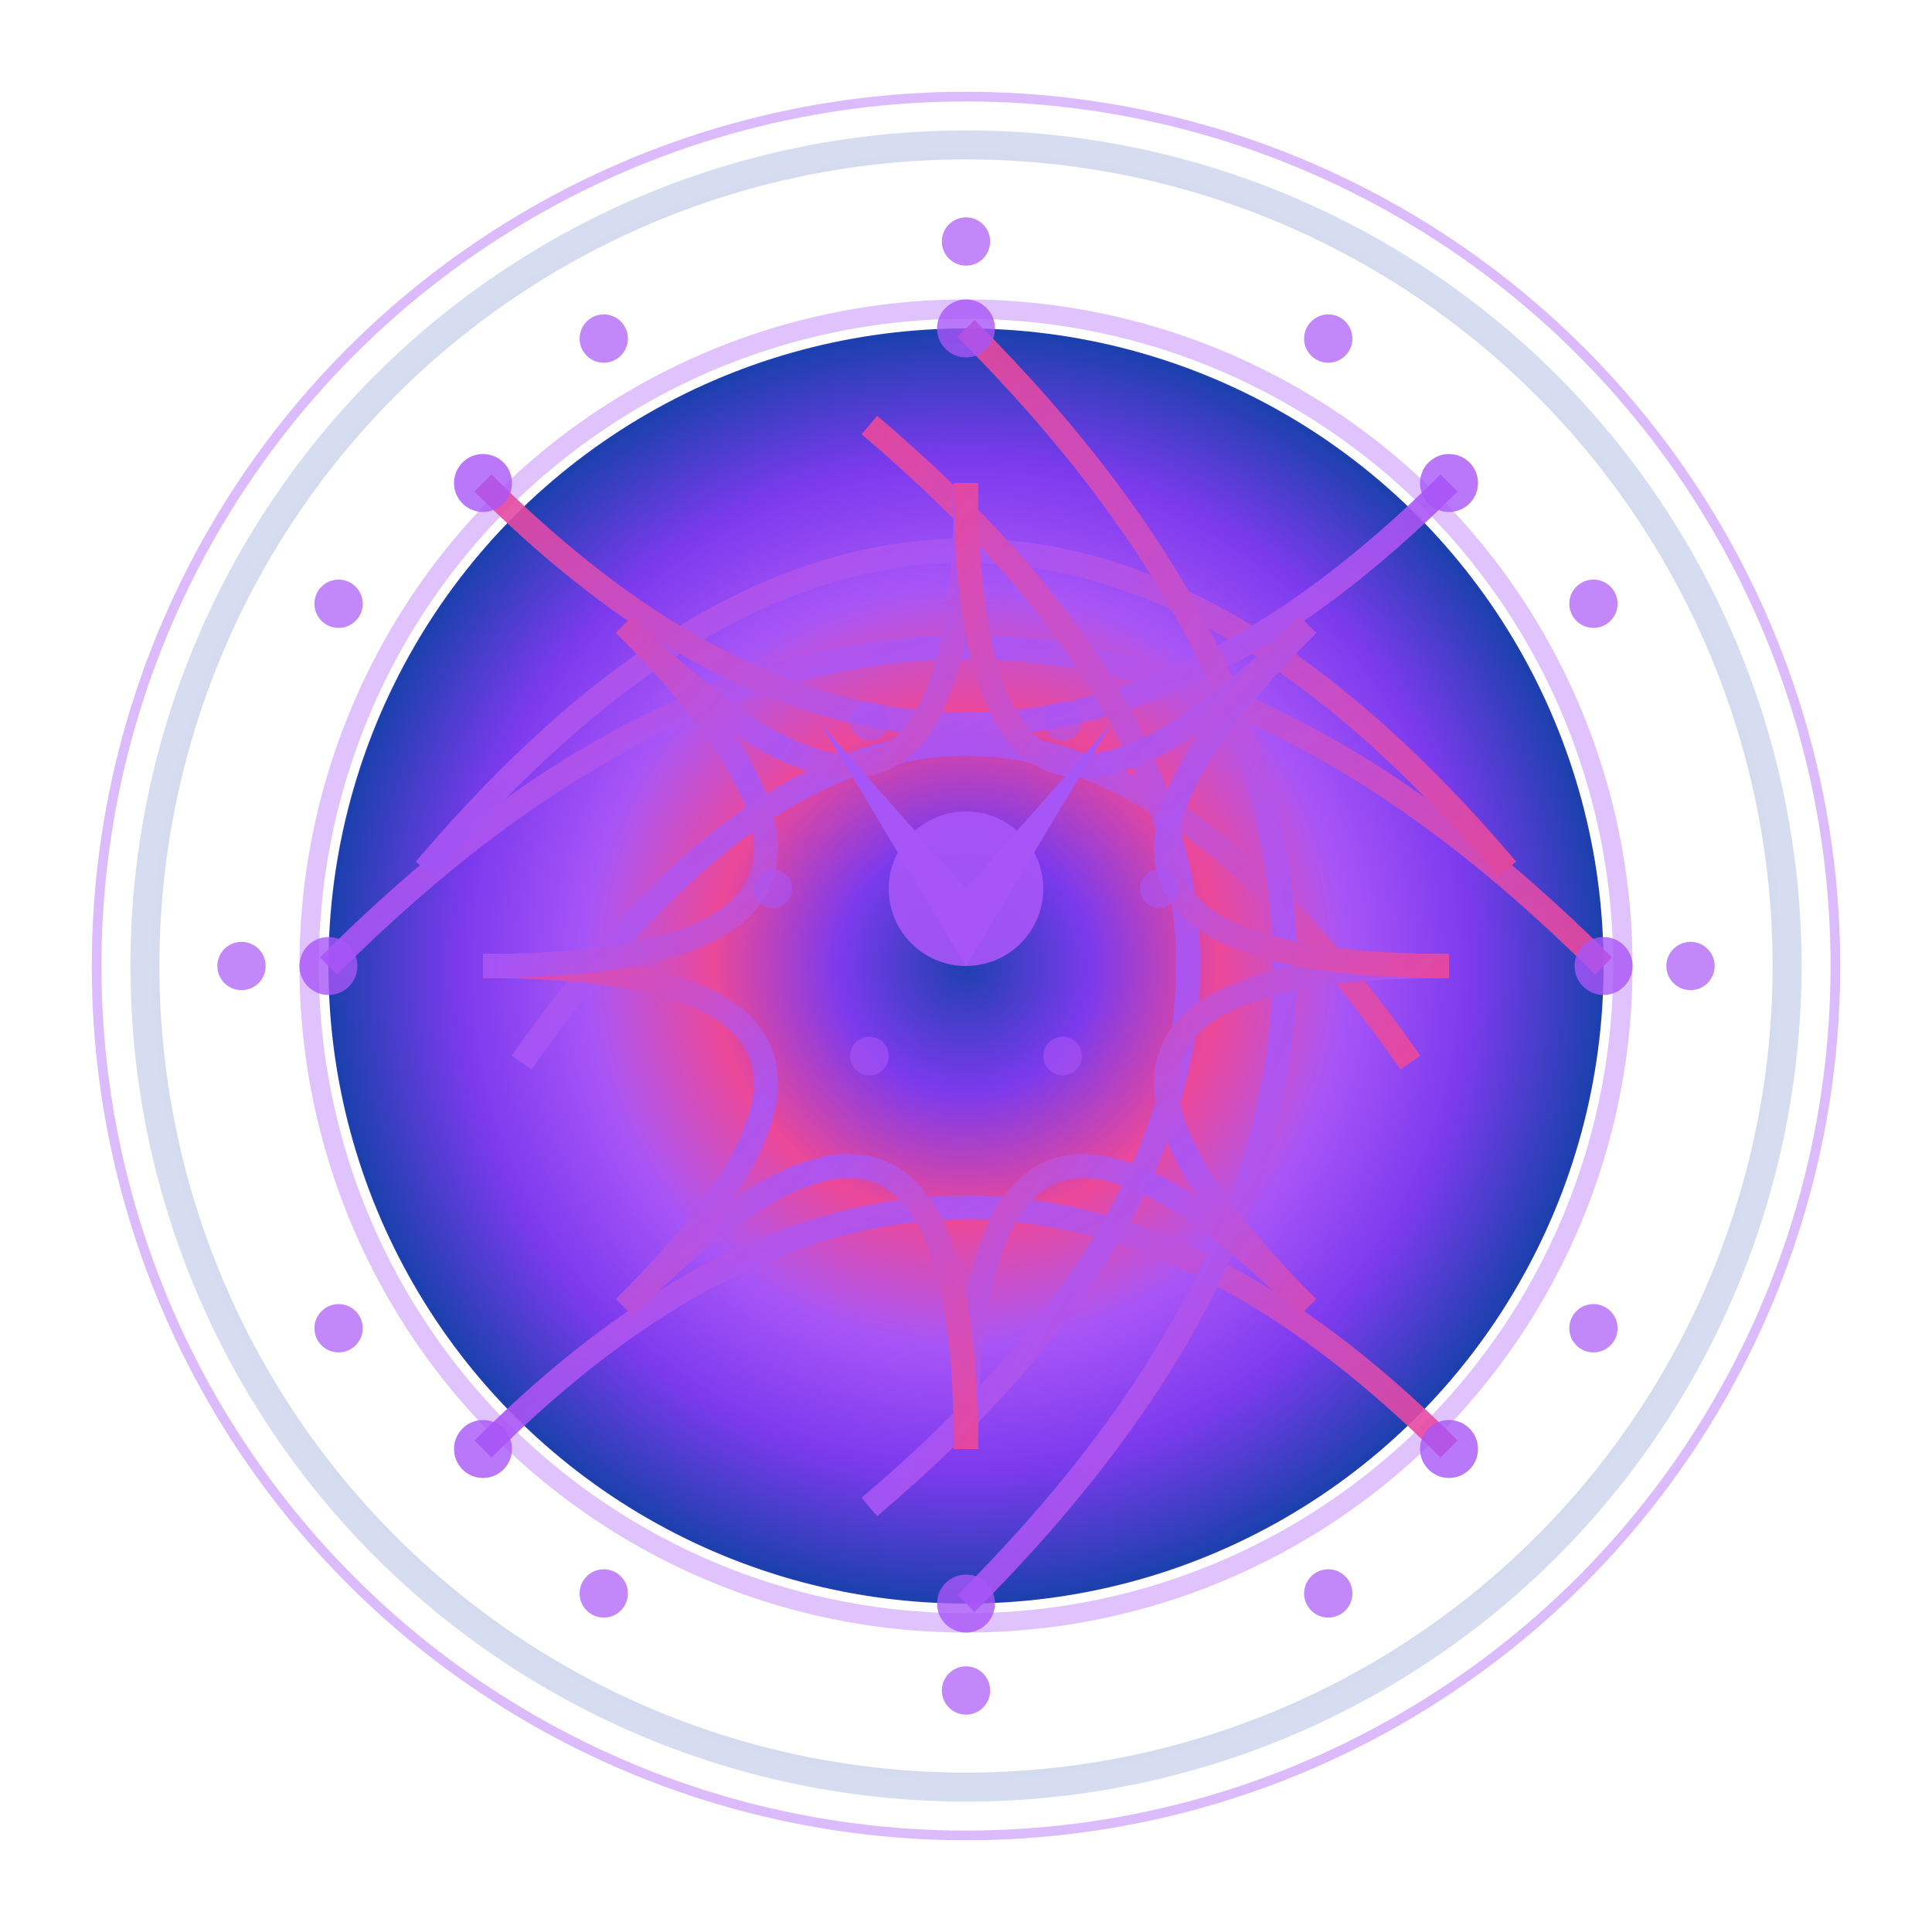 <?xml version="1.0" encoding="utf-8" ?>
<svg xmlns="http://www.w3.org/2000/svg" xmlns:ev="http://www.w3.org/2001/xml-events" xmlns:xlink="http://www.w3.org/1999/xlink" baseProfile="full" height="200" version="1.1" viewBox="0 0 200 200" width="200">
  <title>Logo Arkalia-LUNA - Variante techno-mystique avancée</title>
  <defs>
    <radialGradient cx="50%" cy="50%" id="advancedMoonGradient-power" r="50%">
      <stop offset="0%" stop-color="#1e40af"/>
      <stop offset="20%" stop-color="#7c3aed"/>
      <stop offset="40%" stop-color="#ec4899"/>
      <stop offset="60%" stop-color="#a855f7"/>
      <stop offset="80%" stop-color="#7c3aed"/>
      <stop offset="100%" stop-color="#1e40af"/>
    </radialGradient>
    <radialGradient cx="50%" cy="50%" id="borderGradient-power" r="50%">
      <stop offset="0%" stop-color="#a855f7" stop-opacity="0.8"/>
      <stop offset="100%" stop-color="#1e40af" stop-opacity="0.2"/>
    </radialGradient>
    <filter id="mainGlow-power">
      <feGaussianBlur in="SourceGraphic" stdDeviation="3.6"/>
      <feMerge>
        <feMergeNode in="SourceGraphic"/>
        <feMergeNode/>
        <feMergeNode/>
      </feMerge>
    </filter>
    <filter id="detailGlow-power">
      <feGaussianBlur in="SourceGraphic" stdDeviation="1.5"/>
    </filter>
    <linearGradient id="neuralGradient-power" x1="0%" x2="100%" y1="0%" y2="100%">
      <stop offset="0%" stop-color="#ec4899"/>
      <stop offset="50%" stop-color="#a855f7"/>
      <stop offset="100%" stop-color="#ec4899"/>
    </linearGradient>
  </defs>
  <circle cx="100" cy="100" fill="none" filter="url(#mainGlow-power)" opacity="0.9" r="85" stroke="url(#borderGradient-power)" stroke-width="3">
    <animate attributeName="opacity" dur="2.667s" repeatCount="indefinite" values="0.9;0.27;0.9"/>
  </circle>
  <circle cx="100" cy="100" fill="none" filter="url(#detailGlow-power)" opacity="0.4" r="90" stroke="#a855f7" stroke-width="1">
    <animate attributeName="r" dur="2.0s" repeatCount="indefinite" values="90;100;90"/>
  </circle>
  <circle cx="100" cy="100" fill="url(#advancedMoonGradient-power)" filter="url(#mainGlow-power)" r="66">
    <animate attributeName="r" dur="1.667s" repeatCount="indefinite" values="66;71.28;66"/>
  </circle>
  <circle cx="100" cy="100" fill="none" filter="url(#detailGlow-power)" opacity="0.6" r="68" stroke="#a855f7" stroke-width="2"/>
  <g fill="none" filter="url(#detailGlow-power)" opacity="0.9" stroke="url(#neuralGradient-power)" stroke-width="2.5">
    <path d="M34 100 Q100 34 166 100">
      <animate attributeName="stroke-dashoffset" begin="0.0s" dur="3.333s" repeatCount="indefinite" values="0;-200;0"/>
      <animate attributeName="opacity" begin="0.0s" dur="2.667s" repeatCount="indefinite" values="0.9;0.4;0.9"/>
    </path>
    <path d="M44 90 Q100 24 156 90">
      <animate attributeName="stroke-dashoffset" begin="0.3s" dur="3.333s" repeatCount="indefinite" values="0;-200;0"/>
      <animate attributeName="opacity" begin="0.2s" dur="2.667s" repeatCount="indefinite" values="0.9;0.4;0.9"/>
    </path>
    <path d="M54 110 Q100 44 146 110">
      <animate attributeName="stroke-dashoffset" begin="0.6s" dur="3.333s" repeatCount="indefinite" values="0;-200;0"/>
      <animate attributeName="opacity" begin="0.4s" dur="2.667s" repeatCount="indefinite" values="0.9;0.4;0.9"/>
    </path>
    <path d="M50 50 Q100 100 150 50">
      <animate attributeName="stroke-dashoffset" begin="0.9s" dur="3.333s" repeatCount="indefinite" values="0;-200;0"/>
      <animate attributeName="opacity" begin="0.6s" dur="2.667s" repeatCount="indefinite" values="0.9;0.4;0.9"/>
    </path>
    <path d="M50 150 Q100 100 150 150">
      <animate attributeName="stroke-dashoffset" begin="1.2s" dur="3.333s" repeatCount="indefinite" values="0;-200;0"/>
      <animate attributeName="opacity" begin="0.8s" dur="2.667s" repeatCount="indefinite" values="0.9;0.4;0.9"/>
    </path>
    <path d="M100 34 Q166 100 100 166">
      <animate attributeName="stroke-dashoffset" begin="1.5s" dur="3.333s" repeatCount="indefinite" values="0;-200;0"/>
      <animate attributeName="opacity" begin="1.0s" dur="2.667s" repeatCount="indefinite" values="0.9;0.4;0.9"/>
    </path>
    <path d="M90 44 Q156 100 90 156">
      <animate attributeName="stroke-dashoffset" begin="1.8s" dur="3.333s" repeatCount="indefinite" values="0;-200;0"/>
      <animate attributeName="opacity" begin="1.2s" dur="2.667s" repeatCount="indefinite" values="0.9;0.4;0.9"/>
    </path>
    <path d="M150.0 100.0 Q100 100 135.355 135.355">
      <animate attributeName="stroke-dashoffset" begin="2.1s" dur="3.333s" repeatCount="indefinite" values="0;-200;0"/>
      <animate attributeName="opacity" begin="1.4s" dur="2.667s" repeatCount="indefinite" values="0.9;0.4;0.9"/>
    </path>
    <path d="M135.355 135.355 Q100 100 100.0 150.0">
      <animate attributeName="stroke-dashoffset" begin="2.4s" dur="3.333s" repeatCount="indefinite" values="0;-200;0"/>
      <animate attributeName="opacity" begin="1.6s" dur="2.667s" repeatCount="indefinite" values="0.9;0.4;0.9"/>
    </path>
    <path d="M100.0 150.0 Q100 100 64.645 135.355">
      <animate attributeName="stroke-dashoffset" begin="2.7s" dur="3.333s" repeatCount="indefinite" values="0;-200;0"/>
      <animate attributeName="opacity" begin="1.8s" dur="2.667s" repeatCount="indefinite" values="0.9;0.4;0.9"/>
    </path>
    <path d="M64.645 135.355 Q100 100 50.0 100.0">
      <animate attributeName="stroke-dashoffset" begin="3.0s" dur="3.333s" repeatCount="indefinite" values="0;-200;0"/>
      <animate attributeName="opacity" begin="2.0s" dur="2.667s" repeatCount="indefinite" values="0.9;0.4;0.9"/>
    </path>
    <path d="M50.0 100.0 Q100 100 64.645 64.645">
      <animate attributeName="stroke-dashoffset" begin="3.3s" dur="3.333s" repeatCount="indefinite" values="0;-200;0"/>
      <animate attributeName="opacity" begin="2.2s" dur="2.667s" repeatCount="indefinite" values="0.9;0.4;0.9"/>
    </path>
    <path d="M64.645 64.645 Q100 100 100 50.0">
      <animate attributeName="stroke-dashoffset" begin="3.6s" dur="3.333s" repeatCount="indefinite" values="0;-200;0"/>
      <animate attributeName="opacity" begin="2.4s" dur="2.667s" repeatCount="indefinite" values="0.9;0.4;0.9"/>
    </path>
    <path d="M100 50.0 Q100 100 135.355 64.645">
      <animate attributeName="stroke-dashoffset" begin="3.9s" dur="3.333s" repeatCount="indefinite" values="0;-200;0"/>
      <animate attributeName="opacity" begin="2.6s" dur="2.667s" repeatCount="indefinite" values="0.9;0.4;0.9"/>
    </path>
    <path d="M135.355 64.645 Q100 100 150.0 100">
      <animate attributeName="stroke-dashoffset" begin="4.2s" dur="3.333s" repeatCount="indefinite" values="0;-200;0"/>
      <animate attributeName="opacity" begin="2.8s" dur="2.667s" repeatCount="indefinite" values="0.9;0.4;0.9"/>
    </path>
  </g>
  <circle cx="34" cy="100" fill="#a855f7" filter="url(#detailGlow-power)" opacity="0.8" r="3">
    <animate attributeName="opacity" begin="0.0s" dur="1.333s" repeatCount="indefinite" values="0.8;1.0;0.8"/>
  </circle>
  <circle cx="166" cy="100" fill="#a855f7" filter="url(#detailGlow-power)" opacity="0.8" r="3">
    <animate attributeName="opacity" begin="0.2s" dur="1.333s" repeatCount="indefinite" values="0.8;1.0;0.8"/>
  </circle>
  <circle cx="100" cy="34" fill="#a855f7" filter="url(#detailGlow-power)" opacity="0.8" r="3">
    <animate attributeName="opacity" begin="0.4s" dur="1.333s" repeatCount="indefinite" values="0.8;1.0;0.8"/>
  </circle>
  <circle cx="100" cy="166" fill="#a855f7" filter="url(#detailGlow-power)" opacity="0.8" r="3">
    <animate attributeName="opacity" begin="0.6s" dur="1.333s" repeatCount="indefinite" values="0.8;1.0;0.8"/>
  </circle>
  <circle cx="50" cy="50" fill="#a855f7" filter="url(#detailGlow-power)" opacity="0.8" r="3">
    <animate attributeName="opacity" begin="0.8s" dur="1.333s" repeatCount="indefinite" values="0.8;1.0;0.8"/>
  </circle>
  <circle cx="150" cy="50" fill="#a855f7" filter="url(#detailGlow-power)" opacity="0.8" r="3">
    <animate attributeName="opacity" begin="1.0s" dur="1.333s" repeatCount="indefinite" values="0.8;1.0;0.8"/>
  </circle>
  <circle cx="50" cy="150" fill="#a855f7" filter="url(#detailGlow-power)" opacity="0.8" r="3">
    <animate attributeName="opacity" begin="1.2s" dur="1.333s" repeatCount="indefinite" values="0.8;1.0;0.8"/>
  </circle>
  <circle cx="150" cy="150" fill="#a855f7" filter="url(#detailGlow-power)" opacity="0.8" r="3">
    <animate attributeName="opacity" begin="1.4s" dur="1.333s" repeatCount="indefinite" values="0.8;1.0;0.8"/>
  </circle>
  <g>
    <path d="M85 75 L100 92 L115 75 L100 100 Z" fill="#a855f7" filter="url(#mainGlow-power)">
      <animate attributeName="opacity" dur="1.333s" repeatCount="indefinite" values="0.9;1.0;0.9"/>
    </path>
    <circle cx="100" cy="92" fill="#a855f7" filter="url(#mainGlow-power)" opacity="0.9" r="8">
      <animate attributeName="r" dur="1.667s" repeatCount="indefinite" values="8;12;8"/>
    </circle>
    <g>
      <circle cx="120.0" cy="92.0" fill="#a855f7" opacity="0.6" r="2">
        <animate attributeName="opacity" begin="0.0s" dur="2.0s" repeatCount="indefinite" values="0.6;1.0;0.6"/>
      </circle>
      <circle cx="110.0" cy="109.321" fill="#a855f7" opacity="0.6" r="2">
        <animate attributeName="opacity" begin="0.3s" dur="2.0s" repeatCount="indefinite" values="0.6;1.0;0.6"/>
      </circle>
      <circle cx="90.0" cy="109.321" fill="#a855f7" opacity="0.6" r="2">
        <animate attributeName="opacity" begin="0.6s" dur="2.0s" repeatCount="indefinite" values="0.6;1.0;0.6"/>
      </circle>
      <circle cx="80.0" cy="92.0" fill="#a855f7" opacity="0.6" r="2">
        <animate attributeName="opacity" begin="0.9s" dur="2.0s" repeatCount="indefinite" values="0.6;1.0;0.6"/>
      </circle>
      <circle cx="90" cy="74.679" fill="#a855f7" opacity="0.6" r="2">
        <animate attributeName="opacity" begin="1.2s" dur="2.0s" repeatCount="indefinite" values="0.6;1.0;0.6"/>
      </circle>
      <circle cx="110.0" cy="74.679" fill="#a855f7" opacity="0.6" r="2">
        <animate attributeName="opacity" begin="1.5s" dur="2.0s" repeatCount="indefinite" values="0.6;1.0;0.6"/>
      </circle>
    </g>
  </g>
  <circle cx="175.0" cy="100.0" fill="#a855f7" filter="url(#detailGlow-power)" opacity="0.7" r="2.5">
    <animate attributeName="opacity" begin="0.0s" dur="1.667s" repeatCount="indefinite" values="0.7;1.0;0.7"/>
    <animate attributeName="cx" begin="0.0s" dur="2.667s" repeatCount="indefinite" values="175.0;179.33;175.0"/>
    <animate attributeName="cy" begin="0.0s" dur="2.667s" repeatCount="indefinite" values="100.0;102.5;100.0"/>
  </circle>
  <circle cx="164.952" cy="137.5" fill="#a855f7" filter="url(#detailGlow-power)" opacity="0.7" r="2.5">
    <animate attributeName="opacity" begin="0.2s" dur="1.667s" repeatCount="indefinite" values="0.7;1.0;0.7"/>
    <animate attributeName="cx" begin="0.1s" dur="2.667s" repeatCount="indefinite" values="164.952;167.452;164.952"/>
    <animate attributeName="cy" begin="0.1s" dur="2.667s" repeatCount="indefinite" values="137.5;141.83;137.5"/>
  </circle>
  <circle cx="137.5" cy="164.952" fill="#a855f7" filter="url(#detailGlow-power)" opacity="0.7" r="2.5">
    <animate attributeName="opacity" begin="0.4s" dur="1.667s" repeatCount="indefinite" values="0.7;1.0;0.7"/>
    <animate attributeName="cx" begin="0.2s" dur="2.667s" repeatCount="indefinite" values="137.5;137.5;137.5"/>
    <animate attributeName="cy" begin="0.2s" dur="2.667s" repeatCount="indefinite" values="164.952;169.952;164.952"/>
  </circle>
  <circle cx="100.0" cy="175.0" fill="#a855f7" filter="url(#detailGlow-power)" opacity="0.7" r="2.5">
    <animate attributeName="opacity" begin="0.6s" dur="1.667s" repeatCount="indefinite" values="0.7;1.0;0.7"/>
    <animate attributeName="cx" begin="0.3s" dur="2.667s" repeatCount="indefinite" values="100.0;97.5;100.0"/>
    <animate attributeName="cy" begin="0.3s" dur="2.667s" repeatCount="indefinite" values="175.0;179.33;175.0"/>
  </circle>
  <circle cx="62.5" cy="164.952" fill="#a855f7" filter="url(#detailGlow-power)" opacity="0.7" r="2.5">
    <animate attributeName="opacity" begin="0.8s" dur="1.667s" repeatCount="indefinite" values="0.7;1.0;0.7"/>
    <animate attributeName="cx" begin="0.4s" dur="2.667s" repeatCount="indefinite" values="62.5;58.17;62.5"/>
    <animate attributeName="cy" begin="0.4s" dur="2.667s" repeatCount="indefinite" values="164.952;167.452;164.952"/>
  </circle>
  <circle cx="35.048" cy="137.5" fill="#a855f7" filter="url(#detailGlow-power)" opacity="0.7" r="2.5">
    <animate attributeName="opacity" begin="1.0s" dur="1.667s" repeatCount="indefinite" values="0.7;1.0;0.7"/>
    <animate attributeName="cx" begin="0.5s" dur="2.667s" repeatCount="indefinite" values="35.048;30.048;35.048"/>
    <animate attributeName="cy" begin="0.5s" dur="2.667s" repeatCount="indefinite" values="137.5;137.5;137.5"/>
  </circle>
  <circle cx="25.0" cy="100" fill="#a855f7" filter="url(#detailGlow-power)" opacity="0.7" r="2.5">
    <animate attributeName="opacity" begin="1.2s" dur="1.667s" repeatCount="indefinite" values="0.7;1.0;0.7"/>
    <animate attributeName="cx" begin="0.6s" dur="2.667s" repeatCount="indefinite" values="25.0;20.67;25.0"/>
    <animate attributeName="cy" begin="0.6s" dur="2.667s" repeatCount="indefinite" values="100;97.5;100"/>
  </circle>
  <circle cx="35.048" cy="62.5" fill="#a855f7" filter="url(#detailGlow-power)" opacity="0.7" r="2.5">
    <animate attributeName="opacity" begin="1.4s" dur="1.667s" repeatCount="indefinite" values="0.7;1.0;0.7"/>
    <animate attributeName="cx" begin="0.7s" dur="2.667s" repeatCount="indefinite" values="35.048;32.548;35.048"/>
    <animate attributeName="cy" begin="0.7s" dur="2.667s" repeatCount="indefinite" values="62.5;58.17;62.5"/>
  </circle>
  <circle cx="62.5" cy="35.048" fill="#a855f7" filter="url(#detailGlow-power)" opacity="0.7" r="2.5">
    <animate attributeName="opacity" begin="1.6s" dur="1.667s" repeatCount="indefinite" values="0.7;1.0;0.7"/>
    <animate attributeName="cx" begin="0.8s" dur="2.667s" repeatCount="indefinite" values="62.5;62.5;62.5"/>
    <animate attributeName="cy" begin="0.8s" dur="2.667s" repeatCount="indefinite" values="35.048;30.048;35.048"/>
  </circle>
  <circle cx="100" cy="25.0" fill="#a855f7" filter="url(#detailGlow-power)" opacity="0.7" r="2.5">
    <animate attributeName="opacity" begin="1.8s" dur="1.667s" repeatCount="indefinite" values="0.7;1.0;0.7"/>
    <animate attributeName="cx" begin="0.9s" dur="2.667s" repeatCount="indefinite" values="100;102.5;100"/>
    <animate attributeName="cy" begin="0.9s" dur="2.667s" repeatCount="indefinite" values="25.0;20.67;25.0"/>
  </circle>
  <circle cx="137.5" cy="35.048" fill="#a855f7" filter="url(#detailGlow-power)" opacity="0.7" r="2.5">
    <animate attributeName="opacity" begin="2.0s" dur="1.667s" repeatCount="indefinite" values="0.7;1.0;0.7"/>
    <animate attributeName="cx" begin="1.0s" dur="2.667s" repeatCount="indefinite" values="137.5;141.83;137.5"/>
    <animate attributeName="cy" begin="1.0s" dur="2.667s" repeatCount="indefinite" values="35.048;32.548;35.048"/>
  </circle>
  <circle cx="164.952" cy="62.5" fill="#a855f7" filter="url(#detailGlow-power)" opacity="0.7" r="2.5">
    <animate attributeName="opacity" begin="2.2s" dur="1.667s" repeatCount="indefinite" values="0.7;1.0;0.7"/>
    <animate attributeName="cx" begin="1.1s" dur="2.667s" repeatCount="indefinite" values="164.952;169.952;164.952"/>
    <animate attributeName="cy" begin="1.1s" dur="2.667s" repeatCount="indefinite" values="62.5;62.5;62.5"/>
  </circle>
</svg>

